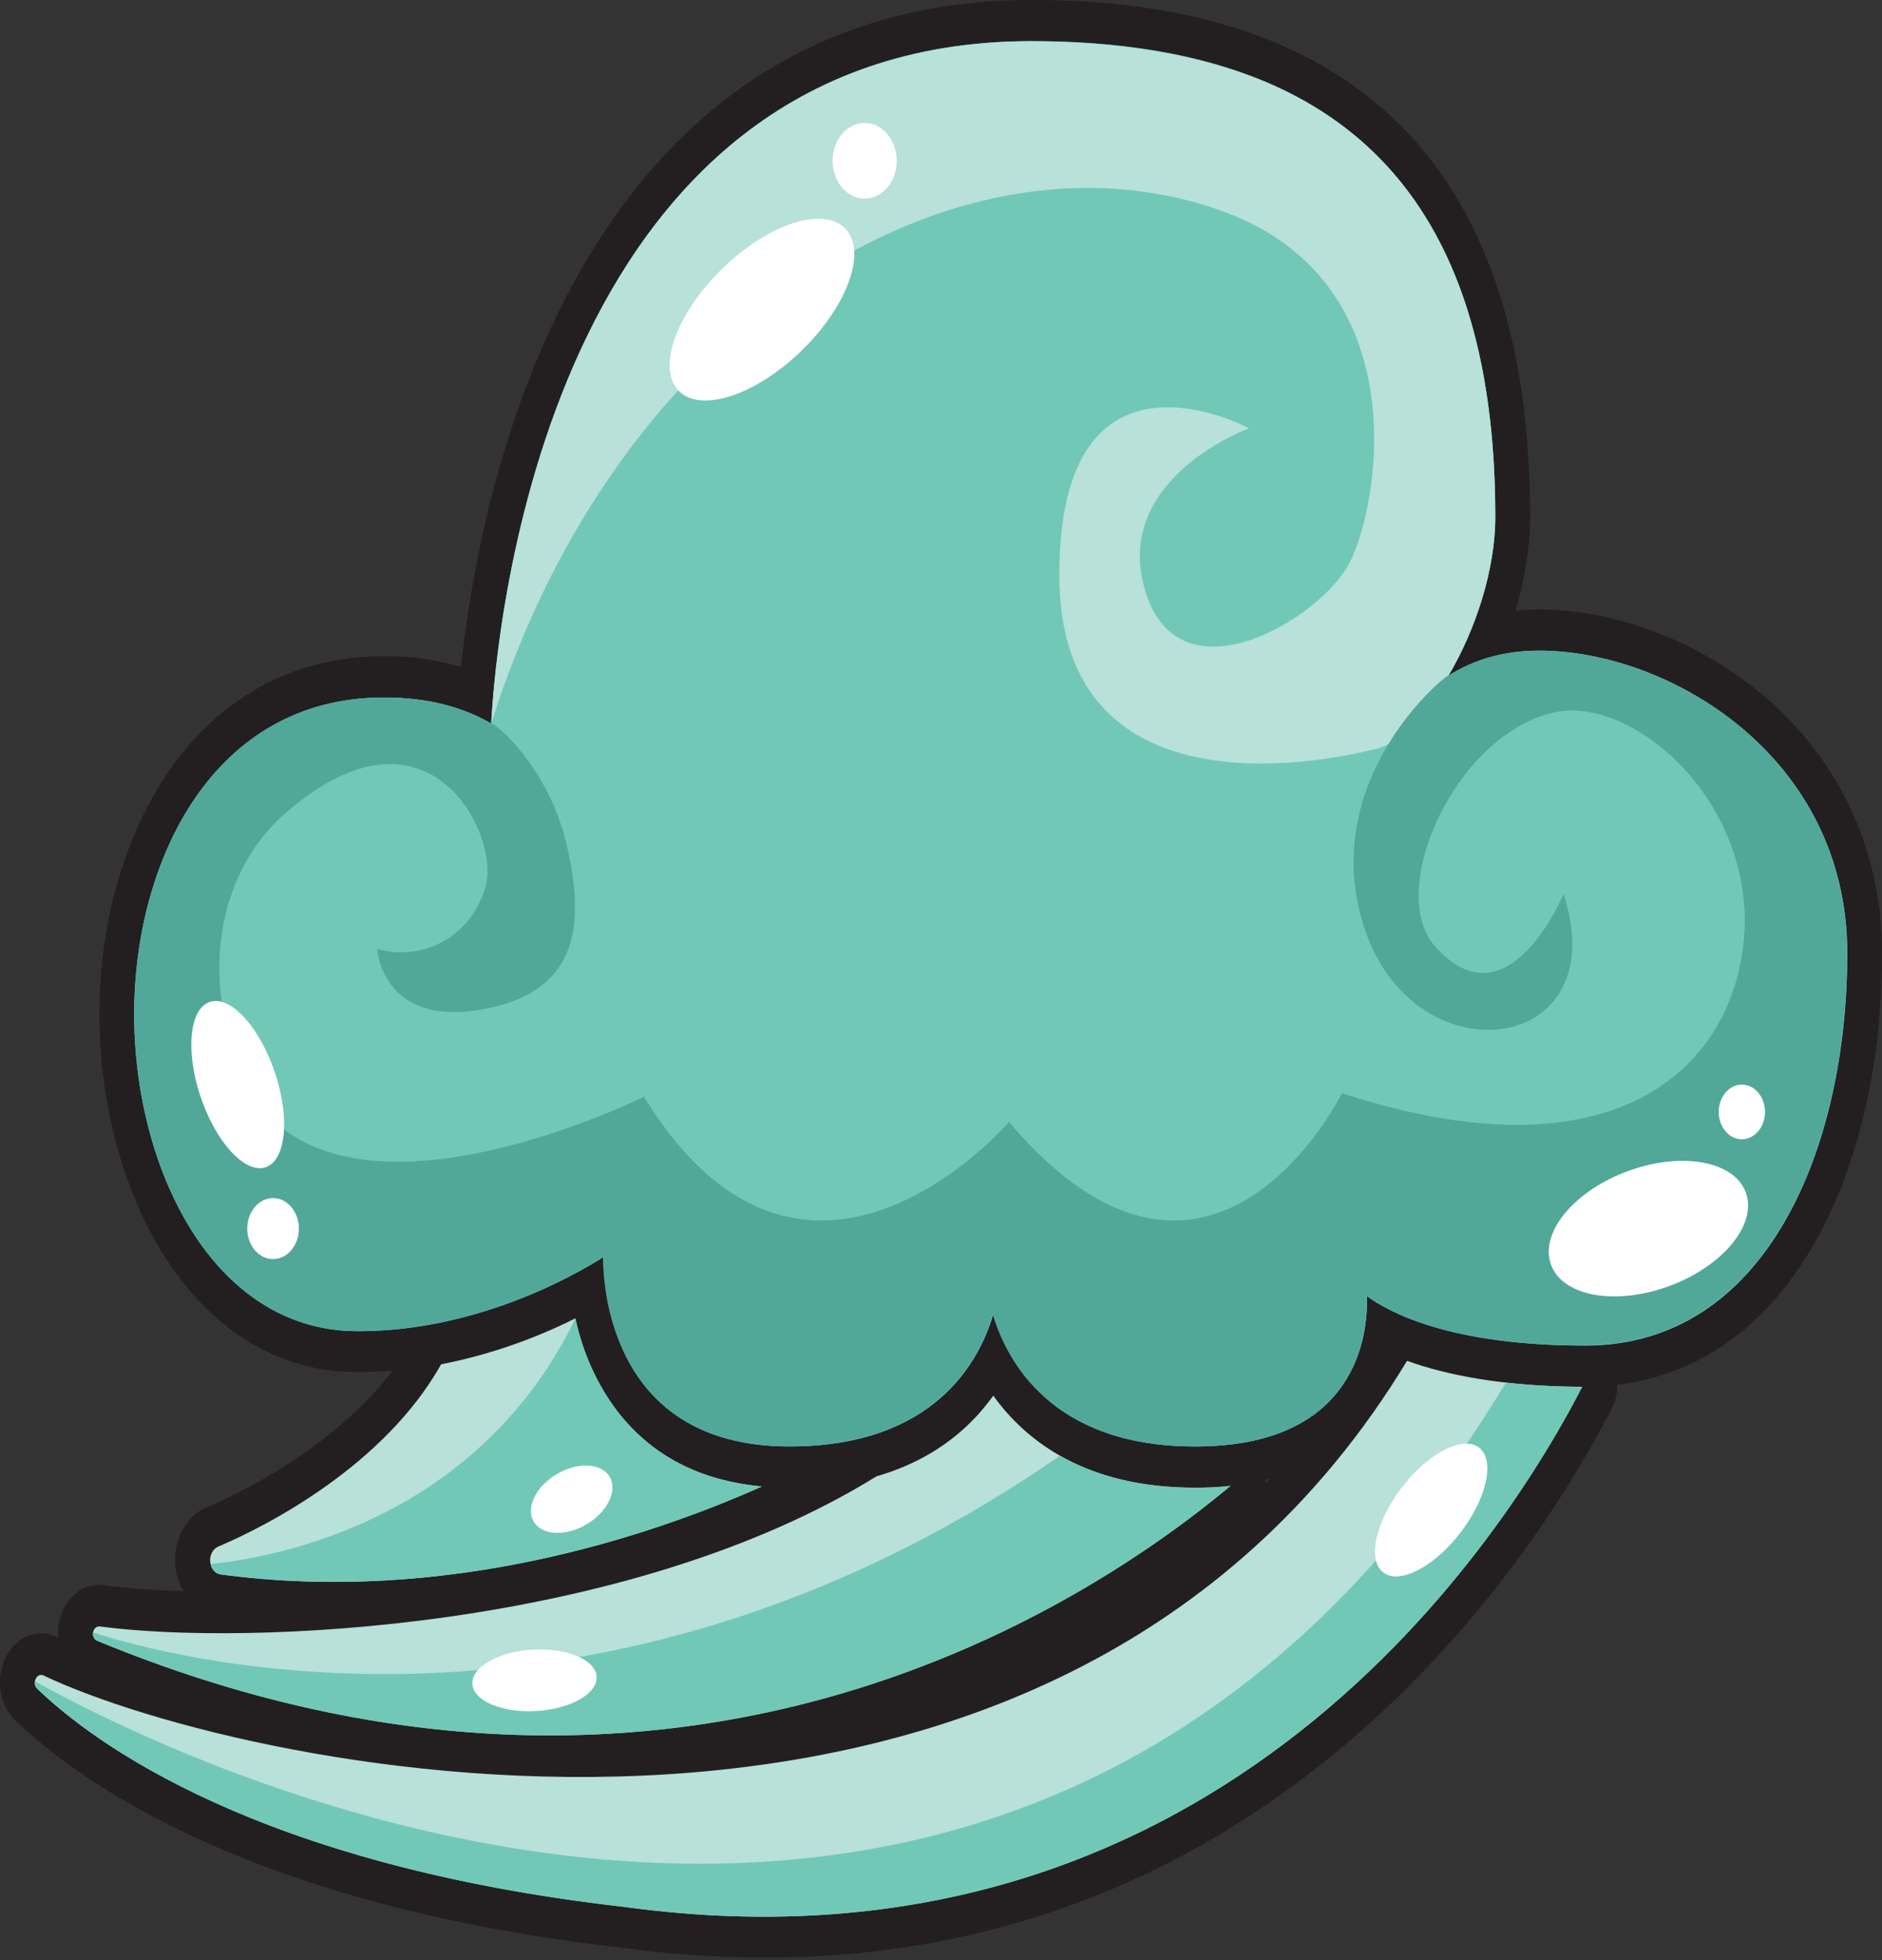 <svg width="686" height="714" viewBox="0 0 686 714" fill="none" xmlns="http://www.w3.org/2000/svg">
<rect x="0" y="0" width="686" height="714" fill="#333333" stroke="none"/>
<g clip-path="url(#clip0_6314_362)">
<path d="M685.779 339.541C685.429 333.386 684.635 327.277 683.408 321.281C682.694 317.797 681.829 314.36 680.817 310.981C680.479 309.861 680.131 308.761 679.767 307.661C670.894 280.861 652.926 258.301 627.812 242.431C626.966 241.911 626.119 241.431 625.331 240.901C623.68 239.901 621.995 238.901 620.302 238.021C614.453 234.826 608.434 232.083 602.283 229.811C598.846 228.541 595.332 227.401 591.852 226.431C591.005 226.181 590.108 225.951 589.244 225.731C580.006 223.318 570.577 222.074 561.116 222.021C558.152 222.021 555.239 222.171 552.394 222.471C553.589 218.487 554.603 214.431 555.434 210.321C555.722 208.871 555.993 207.401 556.23 205.951C557.208 200.148 557.713 194.247 557.737 188.331C557.737 186.151 557.737 183.891 557.661 181.211C557.661 180.561 557.661 179.901 557.619 179.261C557.619 177.371 557.509 175.491 557.441 173.641L557.382 172.131C557.28 169.881 557.153 167.591 557.001 165.341L556.891 163.821C556.764 162.011 556.628 160.221 556.467 158.461C556.467 158.461 556.357 157.201 556.306 156.641C556.078 154.191 555.849 152.041 555.62 150.071V149.801C555.392 147.871 555.121 145.801 554.774 143.631C554.697 143.091 554.52 141.881 554.52 141.881C554.26 140.134 553.978 138.407 553.673 136.701L553.461 135.471C553.114 133.471 552.725 131.401 552.31 129.331C552.242 129.021 552.022 127.971 552.022 127.971C551.675 126.331 551.328 124.721 550.955 123.111L550.591 121.571C550.066 119.391 549.583 117.461 549.118 115.721C549.067 115.561 549.024 115.411 548.974 115.231C548.516 113.541 548.017 111.791 547.441 109.891C547.289 109.391 547.128 108.891 546.975 108.401C546.476 106.771 545.951 105.171 545.434 103.641C545.434 103.641 545.206 102.951 545.121 102.721C544.511 100.941 543.842 99.101 543.131 97.251L542.666 96.061C542.107 94.621 541.514 93.161 540.904 91.711C540.904 91.711 540.498 90.711 540.362 90.451C539.516 88.551 538.779 86.851 538.017 85.251C537.958 85.111 537.89 84.971 537.805 84.811C537.103 83.341 536.349 81.811 535.511 80.211C535.299 79.791 535.079 79.381 534.859 78.961C534.063 77.471 533.275 76.031 532.505 74.691C532.505 74.691 532.251 74.231 532.149 74.061C531.302 72.511 530.32 70.961 529.296 69.331L528.652 68.331C527.805 67.061 526.959 65.801 526.163 64.581L525.477 63.581C524.359 61.991 523.309 60.581 522.285 59.191L521.972 58.791C520.998 57.521 519.999 56.261 518.906 54.941L518.06 53.941C516.942 52.611 515.884 51.391 514.851 50.251L514.529 49.891C513.369 48.621 512.15 47.341 510.812 45.991L509.965 45.191C508.915 44.191 507.84 43.111 506.756 42.101L505.909 41.361C504.521 40.081 503.191 38.921 501.887 37.821L501.464 37.471C500.27 36.471 499.034 35.471 497.687 34.471L496.714 33.721C495.266 32.621 493.928 31.631 492.624 30.721L492.412 30.561C491.015 29.561 489.534 28.561 487.891 27.561L486.934 26.951C485.656 26.151 484.343 25.351 483.022 24.571L482.175 24.061C480.55 23.131 478.932 22.231 477.375 21.411L476.816 21.121C475.419 20.391 473.945 19.651 472.43 18.921L471.312 18.391C469.534 17.551 467.925 16.821 466.409 16.171L465.707 15.871C464.86 15.501 463.937 15.131 463.039 14.771C438.942 4.971 409.594 -0.029 375.886 -0.029C336.149 -0.029 300.942 10.471 271.248 31.181C246.346 48.551 225.203 73.181 208.412 104.301C181.317 154.561 171.537 210.301 168.006 242.911C158.839 240.258 149.427 238.961 139.988 239.051C128.804 238.967 117.672 240.868 106.966 244.691C106.052 245.031 105.146 245.381 104.248 245.741C102.47 246.461 100.692 247.241 98.956 248.081C98.109 248.491 97.263 248.921 96.416 249.371C94.722 250.241 93.029 251.191 91.446 252.171C85.885 255.538 80.626 259.558 75.747 264.171C51.006 287.631 36.239 326.981 36.239 369.421C36.239 371.131 36.239 372.861 36.324 374.731V375.041C36.366 376.671 36.442 378.341 36.552 380.111V380.651C36.654 382.241 36.781 383.921 36.925 385.591L36.984 386.231C37.128 387.831 37.297 389.491 37.501 391.161L37.577 391.781C37.772 393.411 37.992 395.061 38.246 396.781L38.331 397.331C38.584 398.991 38.855 400.661 39.177 402.251L39.27 402.761C39.584 404.461 39.922 406.151 40.261 407.761L40.337 408.101C40.715 409.861 41.113 411.591 41.531 413.291V413.371C44.133 424.032 47.773 434.3 52.378 443.971V443.971C53.14 445.561 53.936 447.141 54.748 448.681C56.027 451.101 57.382 453.481 58.77 455.761L58.872 455.921C59.338 456.671 59.803 457.421 60.278 458.161L60.405 458.351C60.879 459.091 61.361 459.821 61.852 460.541L61.988 460.741C62.488 461.471 62.996 462.191 63.504 462.911L63.588 463.031C64.139 463.801 64.698 464.551 65.282 465.311L65.383 465.451C65.908 466.141 66.442 466.831 66.984 467.511L67.06 467.601C72.437 474.364 78.546 480.258 85.231 485.131L85.434 485.271C86.094 485.751 86.755 486.221 87.432 486.671L87.991 487.041C89.397 487.981 90.844 488.881 92.352 489.751L92.792 490.001C93.334 490.301 93.876 490.611 94.392 490.881L94.561 490.971C95.501 491.471 96.492 491.971 97.567 492.491L97.745 492.581L99.269 493.281L99.837 493.531C101.318 494.181 102.826 494.791 104.316 495.331L105.442 495.731L106.941 496.231L107.626 496.451C108.431 496.701 109.244 496.941 110.031 497.151L110.802 497.371L112.267 497.741L112.808 497.861C113.52 498.031 114.239 498.191 114.959 498.331L115.493 498.441C116.238 498.591 116.991 498.721 117.745 498.851L118.99 499.051C119.701 499.151 120.421 499.251 121.149 499.331L121.902 499.421L123.359 499.561H123.833L124.637 499.631H124.739C125.264 499.631 125.806 499.691 126.339 499.721H127.186C128.388 499.721 129.464 499.801 130.488 499.801C134.781 499.801 139.006 499.611 143.138 499.271C125.823 522.021 97.737 539.621 75.197 549.161C72.736 550.208 70.51 551.906 68.69 554.125C66.87 556.344 65.504 559.025 64.695 561.962C63.886 564.9 63.656 568.018 64.024 571.077C64.391 574.135 65.346 577.054 66.814 579.611C55.858 579.281 45.993 578.551 37.814 577.441C37.229 577.361 36.641 577.321 36.053 577.321C33.977 577.325 31.926 577.841 30.028 578.834C28.131 579.828 26.43 581.277 25.034 583.09C23.637 584.903 22.576 587.04 21.917 589.365C21.259 591.689 21.018 594.15 21.21 596.591L20.541 596.281C18.663 595.385 16.651 594.951 14.627 595.004C12.603 595.057 10.609 595.596 8.767 596.589C6.925 597.581 5.273 599.007 3.913 600.778C2.553 602.549 1.512 604.629 0.854 606.891C-0.186 610.352 -0.296 614.109 0.539 617.647C1.374 621.186 3.113 624.334 5.52 626.661C17.145 637.851 38.373 654.521 73.503 670.451C115.747 689.591 167.109 702.711 226.168 709.451C243.522 711.857 260.98 713.079 278.453 713.111V713.111C359.968 713.211 432.786 685.771 494.851 631.661C544.808 588.141 574.358 538.611 587.559 512.961C588.885 510.414 589.537 507.458 589.43 504.471L590.395 504.361C592.529 504.081 594.629 503.721 596.746 503.291L597.195 503.201C598.583 502.911 599.972 502.581 601.31 502.201L601.631 502.111C602.571 501.871 603.503 501.601 604.417 501.331L605.357 501.031C606.204 500.771 607 500.511 607.813 500.221L608.465 499.991C609.396 499.661 610.319 499.311 611.233 498.991L611.411 498.921H611.496C612.571 498.491 613.638 498.041 614.671 497.581L615.382 497.261C617.567 496.261 619.743 495.151 621.86 493.961L622.198 493.761C623.045 493.271 623.892 492.761 624.679 492.291L624.857 492.181C625.873 491.561 626.915 490.881 627.965 490.181L628.481 489.831C629.218 489.321 629.938 488.831 630.657 488.291L631.284 487.831C632.131 487.171 633.062 486.491 633.926 485.831L634.061 485.731C635.111 484.881 636.152 484.001 637.245 483.051L637.677 482.671C638.608 481.851 639.522 481.001 640.445 480.121L640.801 479.781C641.851 478.781 642.859 477.781 643.798 476.781L643.883 476.701C644.73 475.801 645.627 474.831 646.601 473.701L647.033 473.211C648.862 471.121 650.648 468.921 652.342 466.661L652.714 466.171C653.493 465.171 654.247 464.071 655.009 462.981L655.221 462.681C656.067 461.481 656.863 460.261 657.651 459.051L657.778 458.841C658.498 457.721 659.192 456.581 659.869 455.461L660.25 454.831C661.69 452.391 663.095 449.831 664.425 447.261L664.755 446.611C665.348 445.451 665.932 444.271 666.516 443.031L666.685 442.691C667.303 441.391 667.922 440.031 668.531 438.691L668.734 438.221C669.251 437.041 669.751 435.841 670.25 434.631L670.546 433.901C671.63 431.231 672.672 428.461 673.637 425.671L673.942 424.801C674.374 423.551 674.789 422.281 675.22 420.951L675.33 420.591C675.788 419.181 676.22 417.751 676.634 416.341L676.863 415.551C677.21 414.351 677.549 413.131 677.879 411.901L678.108 411.041C678.489 409.601 678.861 408.151 679.217 406.691L679.285 406.411C679.606 405.071 679.911 403.721 680.216 402.361L680.445 401.361C680.733 400.051 681.004 398.721 681.291 397.361L681.359 397.021C681.647 395.551 681.918 394.081 682.206 392.601L682.375 391.601C682.587 390.401 682.782 389.201 682.968 387.991L683.129 386.991C683.349 385.517 683.561 384.037 683.764 382.551L683.849 381.871C684.018 380.611 684.17 379.331 684.314 378.061L684.45 376.881C684.611 375.501 684.754 374.111 684.882 372.731V372.401C685.017 370.911 685.144 369.401 685.254 367.941L685.339 366.751C685.423 365.551 685.508 364.351 685.576 363.141L685.635 362.141C685.72 360.661 685.788 359.141 685.838 357.681V356.761C685.838 355.541 685.915 354.321 685.94 353.121V351.861C685.94 350.371 685.94 348.861 685.94 347.381C685.957 344.631 685.957 342.061 685.779 339.541ZM461.109 539.111L462.921 538.651C462.354 539.241 461.795 539.831 461.227 540.411C461.209 539.975 461.169 539.541 461.109 539.111V539.111Z" fill="#231F20"/>
<path d="M561.115 237.021C548.346 237.021 537.288 240.201 527.931 246.201C537.889 229.441 545.035 207.471 545.035 188.331C545.035 71.701 489.702 14.971 375.885 14.971C198.843 14.971 180.749 231.451 179.047 263.571C169.335 257.921 156.642 254.081 139.987 254.081C77.423 254.081 48.922 313.911 48.922 369.501C48.922 425.501 77.516 484.931 130.504 484.931C173.611 484.931 209.08 464.811 219.927 457.931C220.011 467.041 221.747 487.561 234.465 504.041C246.183 519.221 264.1 526.911 287.809 526.911C340.687 526.911 357.037 495.771 362.024 478.801C367.104 495.801 383.505 526.911 435.588 526.911C461.049 526.911 479.143 519.411 489.363 504.621C497.475 492.881 498.474 479.621 498.245 472.101C506.712 478.321 529.125 490.171 577.837 490.171C643.814 490.171 673.348 418.351 673.348 347.171C673.255 275.301 608.142 237.021 561.115 237.021Z" fill="#476FB6"/>
<path d="M561.115 237.021C548.346 237.021 537.288 240.201 527.931 246.201C537.889 229.441 545.035 207.471 545.035 188.331C545.035 71.701 489.702 14.971 375.885 14.971C198.843 14.971 180.749 231.451 179.047 263.571C169.335 257.921 156.642 254.081 139.987 254.081C77.423 254.081 48.922 313.911 48.922 369.501C48.922 425.501 77.516 484.931 130.504 484.931C173.611 484.931 209.08 464.811 219.927 457.931C220.011 467.041 221.747 487.561 234.465 504.041C246.183 519.221 264.1 526.911 287.809 526.911C340.687 526.911 357.037 495.771 362.024 478.801C367.104 495.801 383.505 526.911 435.588 526.911C461.049 526.911 479.143 519.411 489.363 504.621C497.475 492.881 498.474 479.621 498.245 472.101C506.712 478.321 529.125 490.171 577.837 490.171C643.814 490.171 673.348 418.351 673.348 347.171C673.255 275.301 608.142 237.021 561.115 237.021Z" fill="#71C8B7"/>
<path d="M443.94 76.319C517.766 101.859 502.516 184.719 491.915 205.069C481.314 225.419 430.477 256.019 417.691 216.019C404.44 174.539 455.294 156.019 455.294 156.019C455.294 156.019 386.125 118.549 386.125 209.409C386.125 300.269 488.672 276.099 501.839 272.739C511.212 270.349 521.508 259.549 529.781 245.069C529.163 245.429 528.545 245.809 527.943 246.199C537.901 229.439 545.047 207.469 545.047 188.329C545.047 106.409 517.749 54.059 462.068 30.159L461.526 29.929L459.045 28.929C437.03 20.159 409.58 15.069 375.448 15.029C198.83 15.399 180.761 231.509 179.059 263.599C224.917 117.679 347.515 42.969 443.94 76.319Z" fill="#B7E1D9"/>
<path d="M489.332 504.63C497.418 492.9 498.417 479.63 498.189 472.15L499.289 472.93C499.577 473.13 499.874 473.34 500.187 473.54L501.144 474.15L502.168 474.78H502.219L503.32 475.43H503.362C505.25 476.51 507.477 477.64 510.051 478.79L510.424 478.95L511.457 479.39L512.16 479.7L513.142 480.09L513.988 480.43L514.962 480.8L515.944 481.17L516.927 481.52L517.993 481.89L519.018 482.23L520.161 482.61L521.211 482.93L522.439 483.31L523.531 483.62L524.827 483.99L525.97 484.29L527.333 484.65L528.518 484.94L529.958 485.29L531.194 485.57L532.693 485.9L533.988 486.17L535.555 486.48L536.909 486.74L538.544 487.03L539.949 487.28L541.643 487.55L543.116 487.77L544.885 488.03L546.418 488.23L548.255 488.46L549.847 488.65L551.761 488.85L553.404 489.02L555.41 489.2L557.104 489.34C557.781 489.4 558.484 489.44 559.187 489.49C559.889 489.54 560.338 489.58 560.931 489.61C561.524 489.64 562.387 489.69 563.115 489.73L564.911 489.83L567.239 489.92L569.017 489.99L571.6 490.05H573.293C574.479 490.05 575.681 490.05 576.892 490.05H577.679C578.822 490.05 579.94 490.05 581.066 489.98L582.091 489.92C582.861 489.92 583.632 489.84 584.385 489.78L585.571 489.68C586.273 489.62 586.985 489.55 587.679 489.46L588.847 489.32L590.981 489.01L592.023 488.84C592.869 488.69 593.716 488.53 594.563 488.36L595.147 488.25C596.189 488.02 597.222 487.78 598.238 487.52L598.678 487.4C599.53 487.173 600.377 486.933 601.218 486.68L602.065 486.41C602.768 486.19 603.47 485.96 604.165 485.72L605.062 485.4L607.103 484.63L607.95 484.3L610.168 483.3L610.718 483.05C612.592 482.19 614.421 481.26 616.205 480.26L616.578 480.05C617.331 479.62 618.068 479.18 618.805 478.73L619.406 478.36L621.379 477.08L621.988 476.66C622.657 476.21 623.318 475.74 623.97 475.26L624.452 474.91C625.299 474.32 626.044 473.71 626.823 473.08C658.618 447.83 673.258 397.35 673.258 347.19C673.258 275.3 608.11 237.02 561.083 237.02C548.315 237.02 537.256 240.2 527.9 246.2C529.153 244.08 478.722 283.42 497.655 339C516.19 393.44 589.101 384.34 569.915 325.67C569.915 325.67 549.703 374.67 523.082 344.74C504.81 324.18 530.991 266.62 567.239 259.37C593.775 254.06 635.527 287.84 636.019 335.1C635.527 385.1 593.149 432.2 489.154 398.22C489.154 398.22 441.373 495.22 367.776 408.71C367.776 408.71 293.594 495.27 234.705 399.53C234.705 399.53 105.012 464.01 84.233 380.12C75.181 351.42 79.915 316.9 104.605 295.7C156.095 251.49 181.86 303.48 177.17 322.16C172.479 340.84 154.537 350.49 137.484 345.67C137.484 345.67 139.236 376.02 179.21 367C210.945 359.84 213.392 336.27 206.356 307C199.413 278.14 179.083 262.29 179.015 263.57C169.303 257.92 156.611 254.08 139.956 254.08C77.391 254.08 48.891 313.91 48.891 369.5C48.891 396.07 55.343 423.43 67.79 444.85L69.077 447.01V447.07C69.508 447.77 69.923 448.46 70.38 449.15L70.44 449.24C70.872 449.91 71.287 450.58 71.769 451.24C71.794 451.274 71.817 451.311 71.837 451.35L73.2 453.35L73.276 453.45C73.742 454.1 74.208 454.73 74.682 455.36L74.758 455.46C75.232 456.09 75.723 456.71 76.215 457.33C76.232 457.355 76.252 457.379 76.274 457.4C76.773 458.03 77.29 458.66 77.806 459.27C82.028 464.283 86.734 468.694 91.828 472.41L91.981 472.52L93.674 473.73L94.055 473.98C94.563 474.32 95.079 474.66 95.605 474.98L96.121 475.29L97.577 476.17L98.195 476.52L99.584 477.29L100.278 477.65C100.727 477.89 101.176 478.12 101.633 478.34L102.395 478.71L103.725 479.32L104.529 479.68L105.85 480.23L106.697 480.57L108.009 481.06L108.907 481.38L110.21 481.82L111.142 482.11L112.454 482.5L113.42 482.76L114.749 483.1L115.731 483.33L117.077 483.61L118.077 483.81L119.448 484.05L120.456 484.21L121.887 484.4L122.877 484.53L124.393 484.67L125.333 484.75L127.026 484.85H127.831C128.678 484.85 129.524 484.9 130.371 484.9C173.478 484.9 208.947 464.78 219.794 457.9C219.794 459.61 219.887 461.72 220.082 464.13C220.141 464.93 220.217 465.77 220.31 466.63C221.313 476.443 224.026 485.905 228.278 494.42C228.837 495.51 229.429 496.59 230.064 497.67C231.355 499.891 232.77 502.009 234.298 504.01C246.017 519.19 263.933 526.88 287.642 526.88C340.52 526.88 356.87 495.74 361.857 478.77C363.304 483.585 365.234 488.177 367.607 492.45L368.165 493.45C368.555 494.11 368.953 494.78 369.368 495.45C370.676 497.547 372.09 499.551 373.601 501.45C374.135 502.12 374.685 502.78 375.295 503.45C379.448 508.186 384.156 512.194 389.274 515.35C390.121 515.9 391.044 516.43 391.967 516.95C393.821 517.95 395.769 518.95 397.835 519.86C407.648 524.17 419.968 526.91 435.429 526.91C461.017 526.97 479.112 519.42 489.332 504.63Z" fill="#51A898"/>
<path d="M576.729 505.17C549.972 557.12 445.893 724.65 227.531 694.64C93.858 679.46 33.978 634.81 13.563 615.17C11.514 613.17 13.385 609.17 15.841 610.34C89.438 645.26 383.413 709.6 512.869 495.73C526.95 500.79 547.5 505.08 576.729 505.17Z" fill="#B7E1D9"/>
<path d="M576.732 505.17C566.419 505.17 557.198 504.58 548.942 503.65C369.792 799.53 55.919 636.74 12.745 612.43C12.651 612.935 12.681 613.461 12.831 613.946C12.981 614.431 13.245 614.856 13.592 615.17C33.998 634.81 93.887 679.46 227.559 694.64C445.896 724.65 549.975 557.12 576.732 505.17Z" fill="#71C8B7"/>
<path d="M448.551 541.27C393.345 587.27 243.813 683.68 35.442 597.71C34.911 597.502 34.463 597.069 34.184 596.495C33.906 595.921 33.816 595.246 33.932 594.599C34.049 593.952 34.363 593.378 34.815 592.987C35.267 592.597 35.825 592.416 36.382 592.48C89.184 599.59 228.216 594.23 319.502 537.79C331.356 534.38 341.728 528.87 350.399 521.28C354.696 517.537 358.609 513.215 362.058 508.4C374.022 525.07 395.927 541.93 435.545 541.93C440.073 541.957 444.408 541.737 448.551 541.27Z" fill="#B7E1D9"/>
<path d="M435.554 541.971C414.564 541.971 398.552 537.231 386.351 530.301C216.777 647.551 58.931 602.871 33.901 594.651C33.795 595.295 33.893 595.964 34.177 596.528C34.461 597.093 34.912 597.514 35.443 597.711C243.813 683.711 393.345 587.291 448.551 541.271C444.414 541.737 440.081 541.971 435.554 541.971Z" fill="#71C8B7"/>
<path d="M277.736 541.48C237 559.64 162.894 584.58 80.491 573.54C79.5 573.4 78.578 572.868 77.873 572.033C77.169 571.197 76.724 570.105 76.611 568.933C76.497 567.762 76.722 566.579 77.247 565.577C77.773 564.575 78.57 563.811 79.509 563.41C97.891 555.63 140.194 533.64 160.795 496.98C177.596 493.705 194.009 488.093 209.693 480.26C212.388 492.871 217.659 504.511 225.044 514.16C237.516 530.26 255.196 539.43 277.736 541.48Z" fill="#B7E1D9"/>
<path d="M76.731 569.74C76.941 570.759 77.416 571.674 78.091 572.356C78.766 573.038 79.605 573.452 80.49 573.54C162.893 584.54 236.999 559.64 277.777 541.48C255.237 539.48 237.557 530.26 225.128 514.16C217.742 504.511 212.472 492.871 209.776 480.26C174.028 553.86 100.947 567.29 76.731 569.74Z" fill="#71C8B7"/>
<path d="M288.997 130.681C306.509 115.299 315.662 94.821 309.442 84.943C303.221 75.065 283.982 79.528 266.47 94.91C248.958 110.292 239.805 130.769 246.025 140.647C252.246 150.525 271.485 146.063 288.997 130.681Z" fill="white"/>
<path d="M315.176 72.359C321.625 72.359 326.853 66.185 326.853 58.569C326.853 50.953 321.625 44.779 315.176 44.779C308.728 44.779 303.5 50.953 303.5 58.569C303.5 66.185 308.728 72.359 315.176 72.359Z" fill="white"/>
<path d="M605.891 469.37C625.76 462.973 639.614 448.024 636.834 435.982C634.055 423.94 615.694 419.364 595.824 425.762C575.955 432.159 562.101 447.108 564.881 459.15C567.661 471.192 586.022 475.768 605.891 469.37Z" fill="white"/>
<path d="M97.763 424.809C104.809 421.135 105.547 404.85 99.411 388.435C93.275 372.02 82.589 361.69 75.543 365.364C68.497 369.038 67.759 385.323 73.895 401.738C80.032 418.153 90.718 428.482 97.763 424.809Z" fill="white"/>
<path d="M99.532 458.659C104.728 458.659 108.939 453.685 108.939 447.549C108.939 441.414 104.728 436.439 99.532 436.439C94.337 436.439 90.125 441.414 90.125 447.549C90.125 453.685 94.337 458.659 99.532 458.659Z" fill="white"/>
<path d="M634.918 415.02C639.575 415.02 643.351 410.56 643.351 405.06C643.351 399.559 639.575 395.1 634.918 395.1C630.26 395.1 626.484 399.559 626.484 405.06C626.484 410.56 630.26 415.02 634.918 415.02Z" fill="white"/>
<path d="M530.539 560.556C540.73 548.52 545.019 534.071 540.118 528.284C535.218 522.496 522.984 527.562 512.793 539.598C502.601 551.634 498.312 566.082 503.213 571.87C508.113 577.657 520.348 572.592 530.539 560.556Z" fill="white"/>
<path d="M195.252 623.303C207.757 622.638 217.704 617.089 217.469 610.909C217.233 604.73 206.904 600.26 194.398 600.926C181.892 601.591 171.945 607.14 172.181 613.319C172.417 619.499 182.746 623.969 195.252 623.303Z" fill="white"/>
<path d="M211.828 556.327C219.809 552.56 224.735 544.942 222.83 539.311C220.925 533.679 212.91 532.168 204.928 535.934C196.947 539.701 192.021 547.319 193.926 552.95C195.831 558.581 203.846 560.093 211.828 556.327Z" fill="white"/>
</g>
<defs>
<clipPath id="clip0_6314_362">
<rect width="686" height="713.21" fill="white"/>
</clipPath>
</defs>
</svg>
